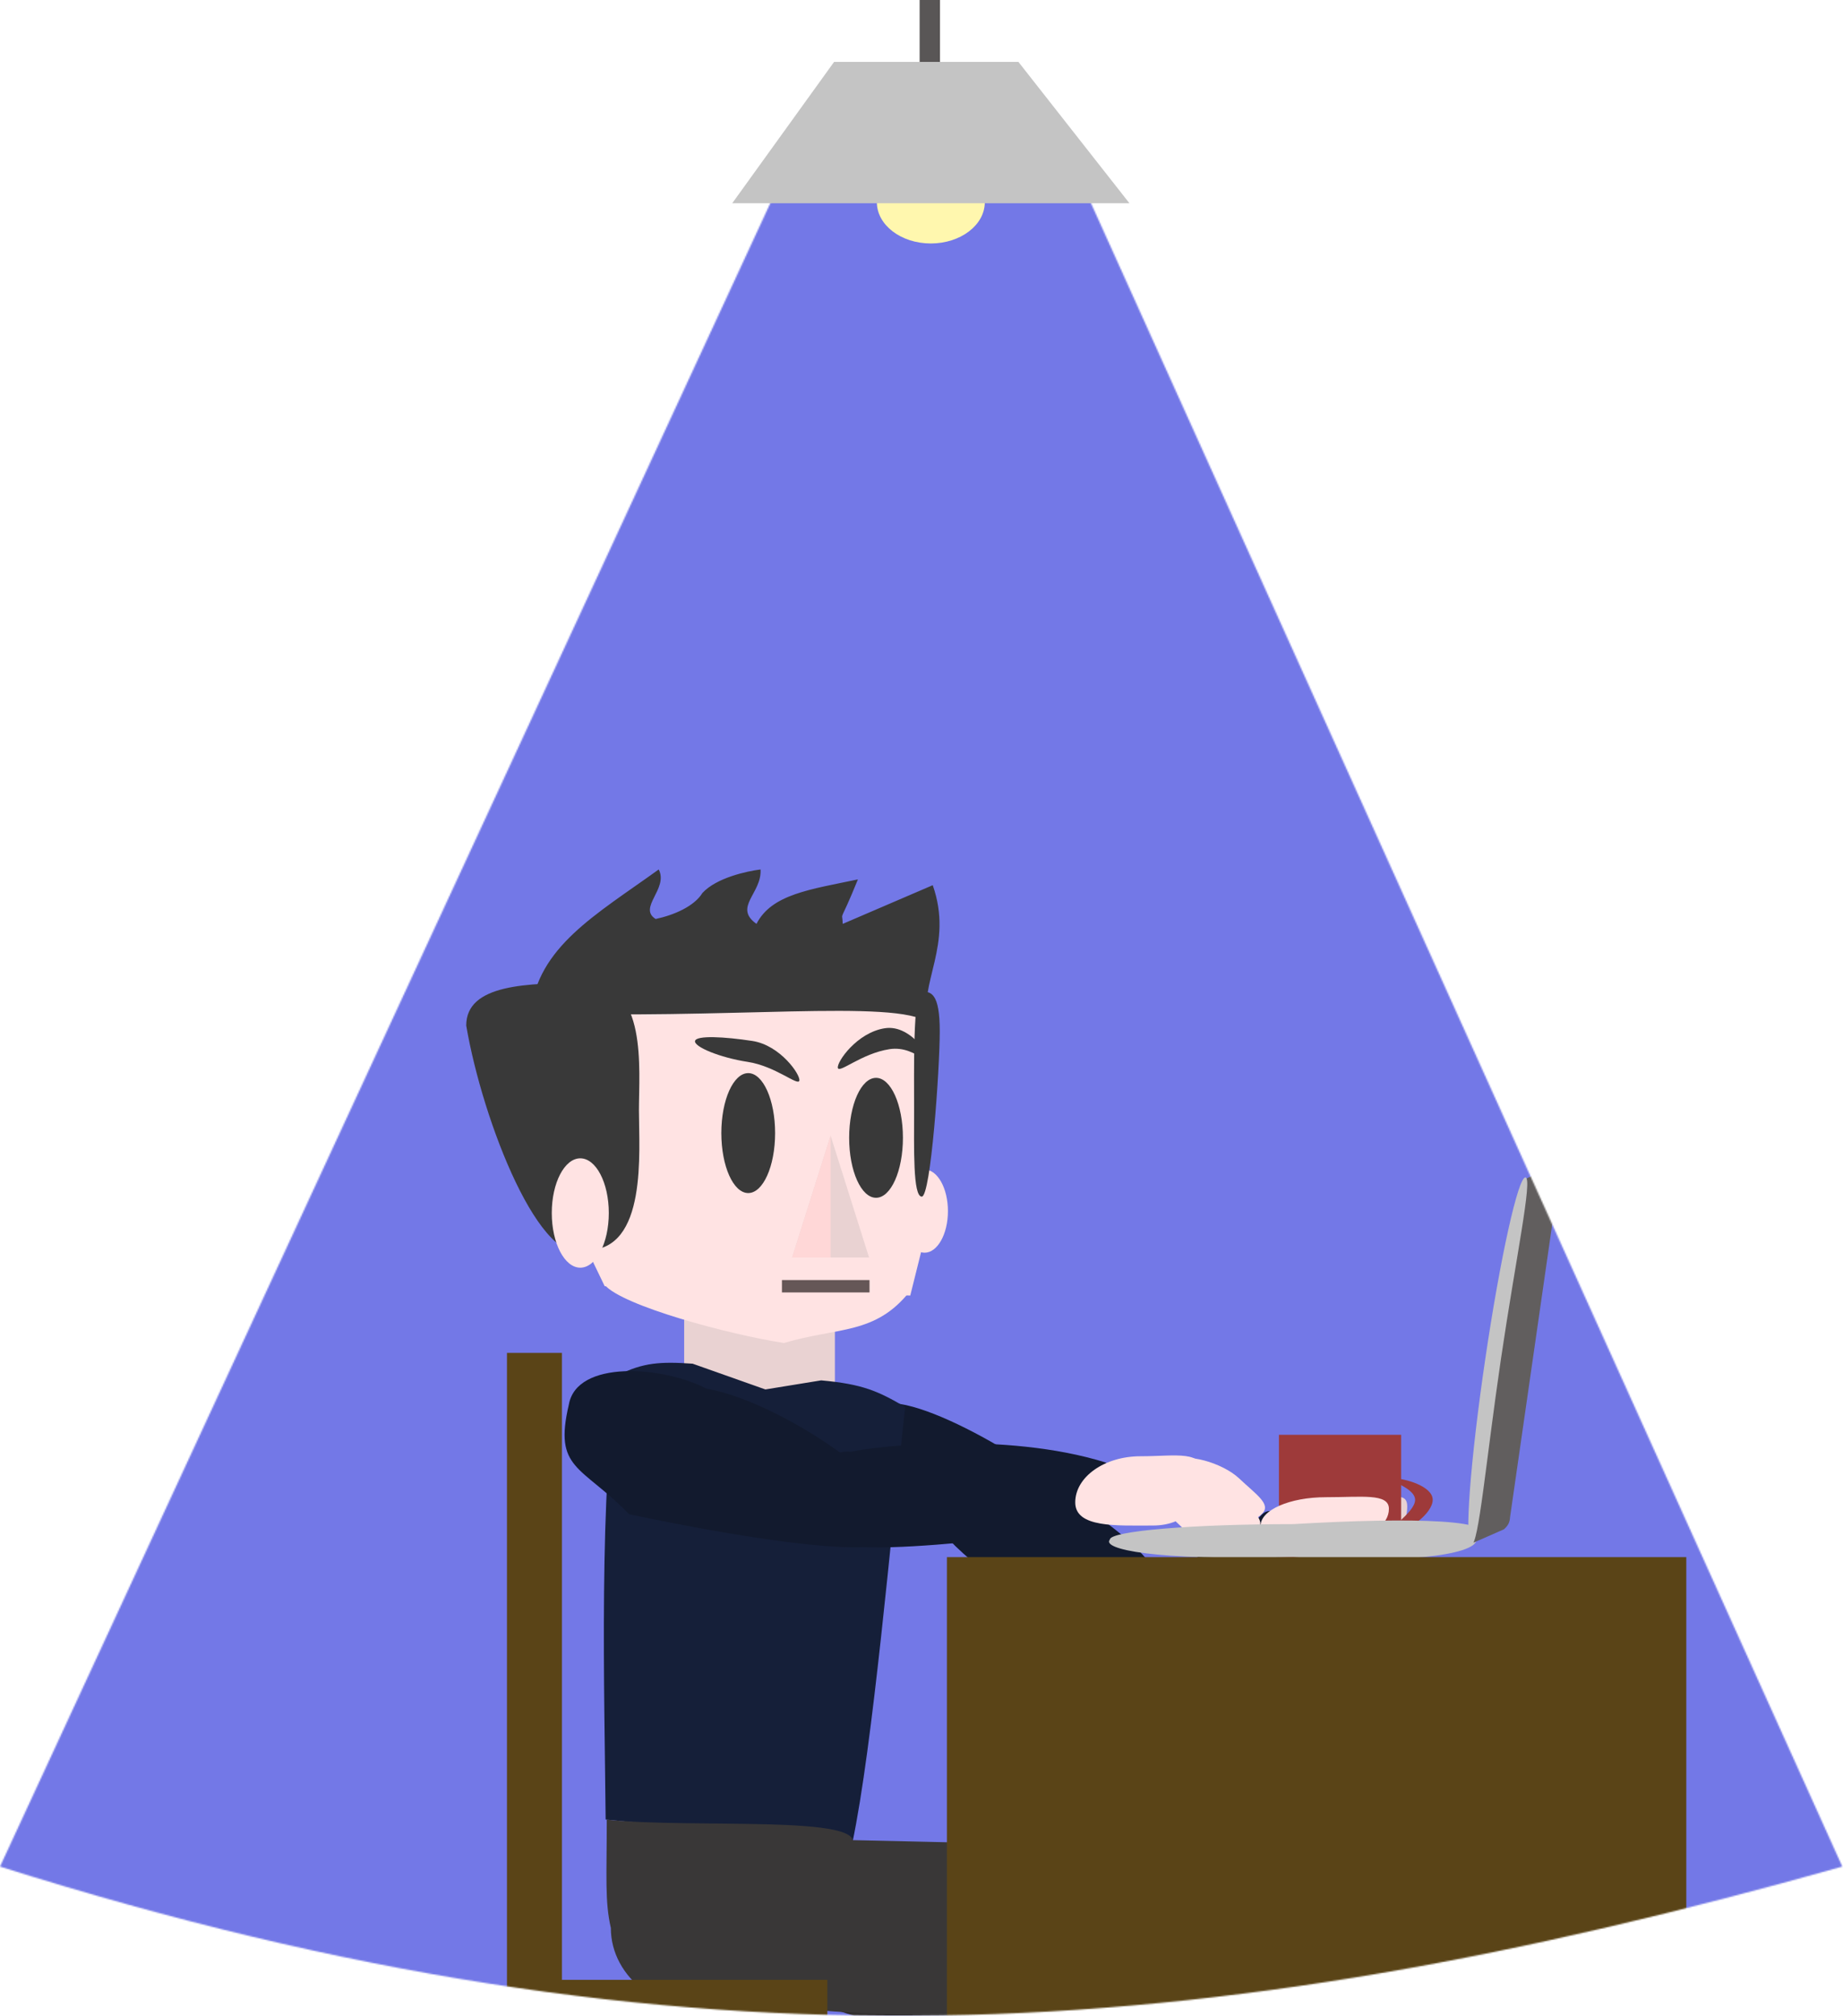 <svg width="100%" viewBox="0 0 1331 1456" fill="none" xmlns="http://www.w3.org/2000/svg">
<mask id="mask0" mask-type="alpha" maskUnits="userSpaceOnUse" x="0" y="58" width="1331" height="1399">
<path d="M597.355 58.121H747.863L1330.5 1348.19C868.698 1478.12 497.771 1505.12 0 1348.19L597.355 58.121Z" fill="#B9B9B9"/>
</mask>
<g mask="url(#mask0)">
<rect x="-0.736" y="81.965" width="1412.14" height="1566.28" fill="#7378E7"/>
<g filter="url(#filter0_d)">
<g filter="url(#filter1_d)">
<rect x="489.1" y="906.088" width="108.852" height="90.907" fill="#E9D2D2"/>
<path d="M657.111 1063.02C669.794 1110.26 799.45 1194.43 827.542 1155.52C856.272 1130.7 802.287 1089.13 771.528 1070.99C749.637 1046.06 646.58 984.119 625.772 1002.88C604.964 1021.63 635.22 1038.09 657.111 1063.02Z" fill="#121A2E"/>
<path d="M857.712 1195.36C868.073 1191.37 926.936 1157.67 950.155 1108.8C928.844 1090.36 915.672 1068.7 905.276 1081.03C894.88 1093.36 785.348 1146.63 806.659 1165.07C827.97 1183.51 847.316 1207.69 857.712 1195.36Z" fill="#121A2E"/>
<path d="M1011.3 1074.11C1011.3 1083.32 1007.22 1092.35 997.298 1092.35C987.381 1092.35 975.994 1093.22 975.994 1084.01C975.994 1074.8 984.034 1067.33 993.95 1067.33C1003.87 1067.33 1011.3 1064.89 1011.3 1074.11Z" fill="#E9D2D2"/>
<path d="M1029.69 1069.27C1029.69 1079.15 1011.62 1092.37 1002.28 1092.37C992.933 1092.37 1016.98 1079.15 1016.98 1069.27C1016.98 1059.4 990.726 1053.63 1000.07 1053.63C1009.41 1053.63 1029.69 1059.4 1029.69 1069.27Z" fill="#9E3A3A"/>
<rect x="918.626" y="1022.33" width="88.259" height="101.339" fill="#9E3A3A"/>
<path d="M998.059 1075.77C998.059 1087.15 985.845 1096.84 959.814 1096.84C930.633 1100.48 902.023 1103.27 905.387 1088C905.387 1076.62 926.49 1067.4 952.522 1067.4C978.554 1067.4 998.059 1064.39 998.059 1075.77Z" fill="#FFE3E3"/>
<path d="M441.357 979.184C459.551 970.156 471.83 969.353 495.216 970.964L547.746 989.563L588.039 983.013C618.06 985.737 629.025 990.711 648.702 1002.21C638.275 1096.11 625.436 1246.46 610.47 1317.57L432.393 1300.2C431.583 1211.06 427.162 1058.5 441.357 979.184Z" fill="#151F39"/>
<path d="M449.384 1079.71C414.658 1044.01 394.683 1047.75 405.844 1000.38C411.628 968.184 473.458 972.496 505.16 988.982C563.368 998.956 668.237 1073.91 642.295 1095C637.442 1118.64 482.129 1086.61 449.384 1079.71Z" fill="#121A2E"/>
<path d="M609.465 1034.62C624.315 1031.04 719.933 1019.3 793.88 1042.45C790.465 1070.63 798.806 1096.07 775.422 1093.16C752.038 1090.25 583.731 1119.48 587.147 1091.29C590.562 1063.11 586.081 1031.71 609.465 1034.62Z" fill="#121A2E"/>
<path d="M906.765 1079.03C900.564 1085.77 889.452 1087.62 877.231 1076.08C865.009 1064.53 838.14 1048.44 844.342 1041.7C850.543 1034.97 877.727 1042.33 889.948 1053.88C902.17 1065.43 912.967 1072.3 906.765 1079.03Z" fill="#FFE3E3"/>
<path d="M883.891 1097.54C877.689 1104.28 866.501 1106.06 854.094 1094.34C841.687 1082.62 826.853 1069.8 833.055 1063.06C839.256 1056.32 854.342 1060.36 866.749 1072.08C879.156 1083.8 890.093 1090.81 883.891 1097.54Z" fill="#FFE3E3"/>
<path d="M903.524 1090.17C897.322 1096.91 885.395 1097.99 871.191 1084.57C856.988 1071.15 840.092 1056.38 846.294 1049.65C852.495 1042.91 869.037 1048.32 883.24 1061.74C897.443 1075.16 909.725 1083.43 903.524 1090.17Z" fill="#FFE3E3"/>
<path d="M864.2 1051.37C864.2 1069.79 853.483 1087.86 827.451 1087.86C801.419 1087.86 771.528 1089.6 771.528 1071.18C771.528 1052.75 792.631 1037.82 818.663 1037.82C844.695 1037.82 864.2 1032.94 864.2 1051.37Z" fill="#FFE3E3"/>
<path d="M377.357 776.946C377.357 859.895 438.639 927.138 522.565 927.138C606.491 927.138 670.305 859.895 670.305 776.946C670.305 693.998 605.647 653.3 521.721 653.3C437.795 653.3 377.357 693.998 377.357 776.946Z" fill="#FFE3E3"/>
<path d="M431.732 914.12C444.607 929.176 521.283 949.883 561.178 956.012C600.322 944.377 627.307 950.278 652.379 918.313C652.379 874.315 587.669 855.419 524.285 855.419C460.902 855.419 431.732 870.122 431.732 914.12Z" fill="#FFE3E3"/>
<path d="M400.842 850.948L431.732 915.03L652.379 921.736L670.031 850.948H400.842Z" fill="#FFE3E3"/>
<ellipse cx="662.707" cy="860.774" rx="16.885" ry="30.038" fill="#FFE3E3"/>
<path d="M670.145 757.328C671.08 761.501 657.582 740.696 637.41 743.789C617.238 746.883 601.022 761.501 600.088 757.328C599.153 753.155 613.854 731.772 634.025 728.678C654.197 725.585 669.211 753.155 670.145 757.328Z" fill="#393939"/>
<ellipse rx="16.885" ry="30.038" transform="matrix(-1 0 0 1 464.798 821.375)" fill="#FFE3E3"/>
<path d="M594.845 806.24L622.628 894.259H567.062L594.845 806.24Z" fill="#E9D2D2"/>
<path d="M594.845 806.24V894.259H567.062L594.845 806.24Z" fill="#FFD7D7"/>
<path d="M647.084 807.823C647.084 831.743 638.391 851.134 627.667 851.134C616.943 851.134 608.25 831.743 608.25 807.823C608.25 783.903 616.943 764.512 627.667 764.512C638.391 764.512 647.084 783.903 647.084 807.823Z" fill="#393939"/>
<path d="M554.776 804.407C554.776 828.327 546.082 847.719 535.359 847.719C524.635 847.719 515.941 828.327 515.941 804.407C515.941 780.487 524.635 761.096 535.359 761.096C546.082 761.096 554.776 780.487 554.776 804.407Z" fill="#393939"/>
<path d="M496.959 737.862C496.024 742.035 514.788 749.879 534.96 752.973C555.132 756.066 571.347 770.685 572.282 766.512C573.217 762.339 558.516 740.955 538.345 737.862C518.173 734.768 497.894 733.689 496.959 737.862Z" fill="#393939"/>
<path d="M456.426 787.982C456.426 817.855 462.697 888.95 419.076 888.95C386.07 904.659 343.631 796.668 331.706 726.732C331.706 696.859 375.455 695.959 419.076 695.959C462.697 695.959 456.426 758.109 456.426 787.982Z" fill="#393939"/>
<path d="M655.156 787.665C655.156 815.409 654.224 850.296 660.704 850.296C667.184 850.296 673.682 758.524 673.682 730.78C673.682 703.036 667.184 702.2 660.704 702.2C654.224 702.2 655.156 759.921 655.156 787.665Z" fill="#393939"/>
<path d="M470.713 613.994C477.967 627.834 455.457 641.641 468.507 649.761C481.45 647.03 496.38 640.703 502.304 630.946C512.376 620.089 533.927 615.302 544.262 613.994C545.29 631.3 524.363 641.202 541.32 653.3C552.318 631.787 580.328 628.416 614.586 621.166C600.471 655.988 603.324 642.386 603.611 653.3L668.617 625.357C683.813 668.668 658.175 695.96 665.24 724.554C642.118 707.302 518.718 722.785 378.202 717.568C383.276 669.83 425.179 646.828 470.713 613.994Z" fill="#393939"/>
<ellipse cx="414.081" cy="862.125" rx="20.594" ry="39.492" fill="#FFE3E3"/>
<rect x="559.707" y="910.559" width="63.252" height="8.942" fill="#655757"/>
<path d="M938.49 1340.29C937.878 1375.82 862.119 1461.73 743.911 1459.64C625.704 1457.55 545.307 1427.32 545.919 1391.79C536.295 1372.38 539.906 1355.44 540.62 1314.03C677.687 1323.11 973.963 1317.69 938.49 1340.29Z" fill="#2D2A2A"/>
<path d="M609.721 1319.64C609.721 1355.44 576.804 1443.33 524.404 1443.33C472.004 1443.33 436.145 1414.31 436.145 1378.51C431.732 1359.13 433.203 1341.99 433.203 1300.27C494.014 1306.98 625.268 1296.24 609.721 1319.64Z" fill="#393737"/>
<path d="M854.435 1334.32C853.883 1366.32 778.273 1443.57 660.065 1441.48C541.858 1439.39 459.865 1423.92 460.416 1391.92C450.76 1374.42 455.889 1347.26 456.531 1309.96C593.609 1318.39 889.867 1314.03 854.435 1334.32Z" fill="#393737"/>
</g>
<path d="M1061.31 1108.02C1061.36 1119.71 1002.09 1125.94 928.923 1120.69C827.057 1123.4 790.558 1114.76 796.535 1108.02C796.535 1101.85 855.807 1096.84 928.923 1096.84C1015.18 1091.79 1083.49 1093.31 1061.31 1108.02Z" fill="#C4C4C4"/>
<path d="M1095.14 848.426L1117.94 836.79C1120.03 835.684 1122.59 835.761 1121.62 841.261L1085.58 1091.63C1085.28 1095.65 1084.33 1097.62 1081.17 1100.57L1059.1 1110.26L1095.14 848.426Z" fill="#615E5E"/>
<path d="M1057.58 1111.73C1062.84 1112.53 1068.16 1050.9 1078.96 977.638C1089.77 904.377 1101.97 847.222 1096.72 846.427C1091.47 845.631 1078.45 904.377 1067.64 977.638C1056.83 1050.9 1052.33 1110.93 1057.58 1111.73Z" fill="#C4C4C4"/>
<rect x="678.857" y="1120.69" width="533.965" height="482.85" fill="#5A4417"/>
<rect x="361.125" y="973.151" width="39.716" height="482.85" fill="#5A4417"/>
<rect x="391.5" y="1456" width="30" height="201" transform="rotate(-90 391.5 1456)" fill="#5A4417"/>
</g>
</g>
<rect x="664.147" width="14.71" height="58.121" fill="#595656"/>
<ellipse cx="672.237" cy="146.047" rx="38.981" ry="29.805" fill="#FFF7AE"/>
<path d="M602.366 44.708H735.489L815.658 146.792H528.817L602.366 44.708Z" fill="#C4C4C4"/>
<defs>
<filter id="filter0_d" x="331.706" y="613.994" width="890.116" height="997.544" filterUnits="userSpaceOnUse" color-interpolation-filters="sRGB">
<feFlood flood-opacity="0" result="BackgroundImageFix"/>
<feColorMatrix in="SourceAlpha" type="matrix" values="0 0 0 0 0 0 0 0 0 0 0 0 0 0 0 0 0 0 127 0"/>
<feOffset dx="5" dy="4"/>
<feGaussianBlur stdDeviation="2"/>
<feColorMatrix type="matrix" values="0 0 0 0 0 0 0 0 0 0 0 0 0 0 0 0 0 0 0.25 0"/>
<feBlend mode="normal" in2="BackgroundImageFix" result="effect1_dropShadow"/>
<feBlend mode="normal" in="SourceGraphic" in2="effect1_dropShadow" result="shape"/>
</filter>
<filter id="filter1_d" x="327.706" y="613.994" width="705.979" height="859.685" filterUnits="userSpaceOnUse" color-interpolation-filters="sRGB">
<feFlood flood-opacity="0" result="BackgroundImageFix"/>
<feColorMatrix in="SourceAlpha" type="matrix" values="0 0 0 0 0 0 0 0 0 0 0 0 0 0 0 0 0 0 127 0"/>
<feOffset dy="10"/>
<feGaussianBlur stdDeviation="2"/>
<feColorMatrix type="matrix" values="0 0 0 0 0 0 0 0 0 0 0 0 0 0 0 0 0 0 0.25 0"/>
<feBlend mode="normal" in2="BackgroundImageFix" result="effect1_dropShadow"/>
<feBlend mode="normal" in="SourceGraphic" in2="effect1_dropShadow" result="shape"/>
</filter>
</defs>
</svg>
